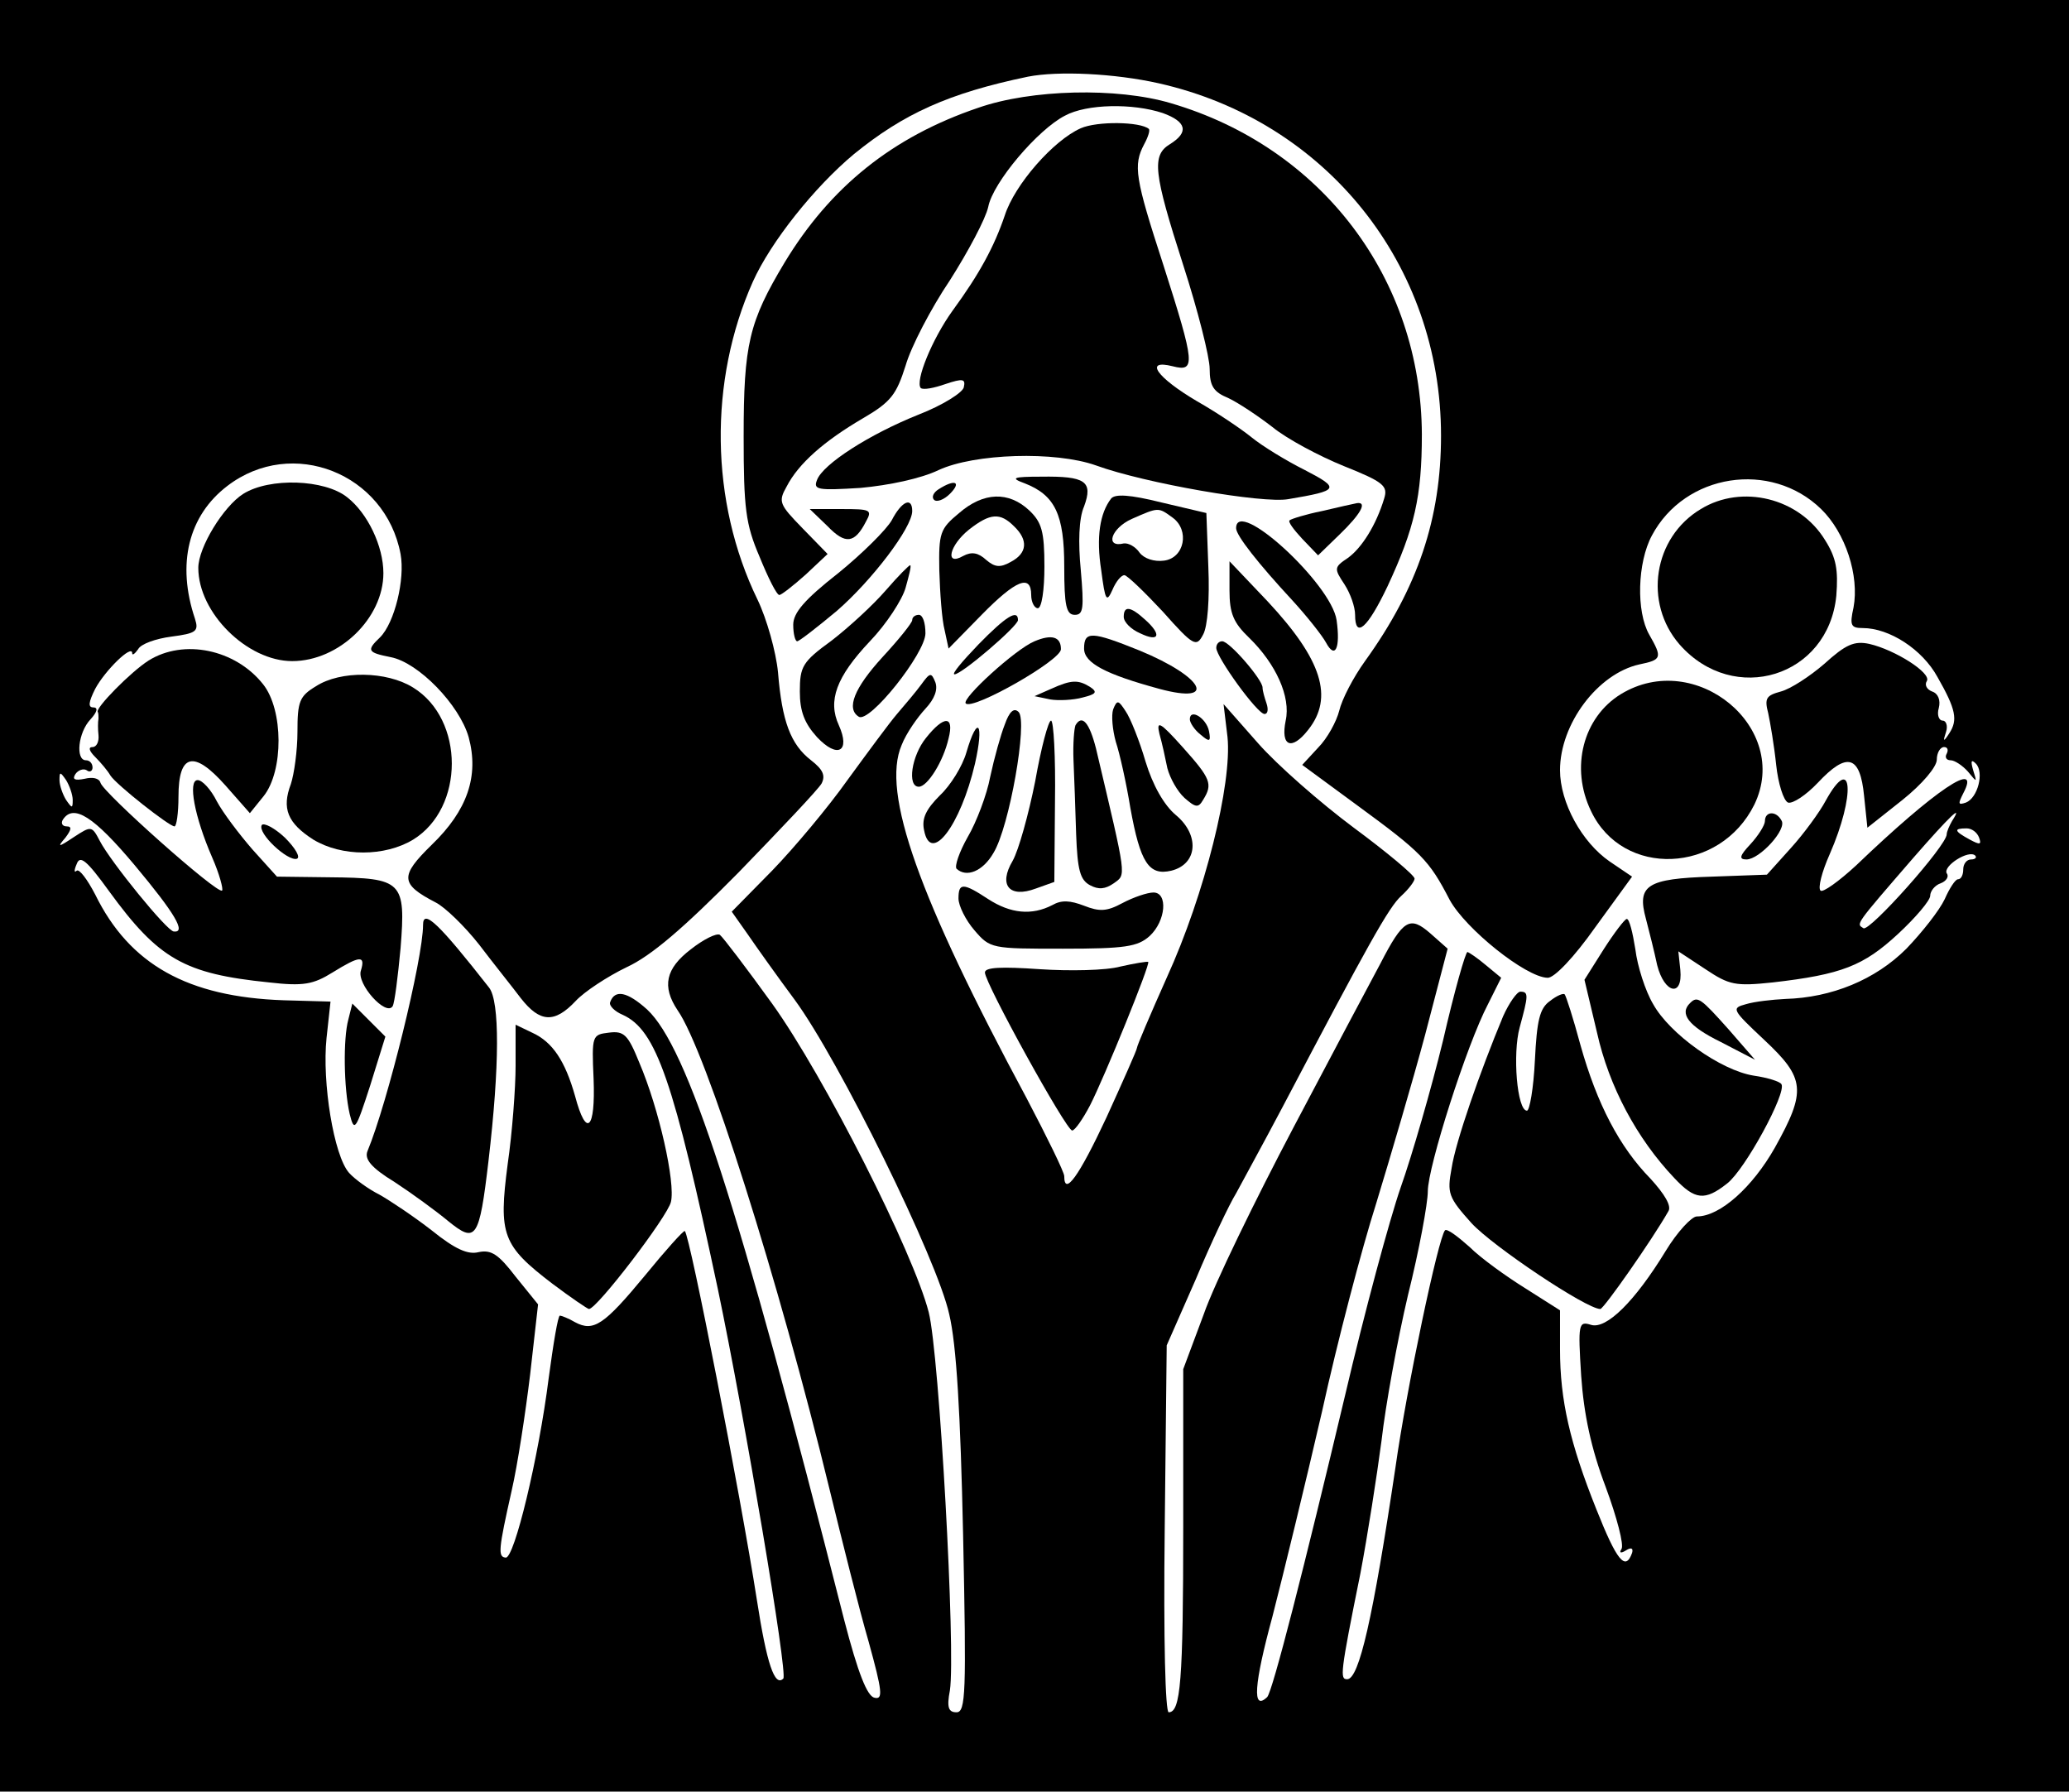 <?xml version="1.0" standalone="no"?>
<!DOCTYPE svg PUBLIC "-//W3C//DTD SVG 20010904//EN"
 "http://www.w3.org/TR/2001/REC-SVG-20010904/DTD/svg10.dtd">
<svg version="1.0" xmlns="http://www.w3.org/2000/svg"
 width="313pt" height="271pt" viewBox="0 0 313 271"
 preserveAspectRatio="xMidYMid meet">

<g transform="translate(0,271) scale(0.1,-0.1)"
fill="#000000" stroke="none">
<path d="M0 1355 l0 -1355 1565 0 1565 0 0 1355 0 1355 -1565 0 -1565 0 0
-1355z m1753 1229 c253 -57 427 -274 427 -533 0 -125 -35 -230 -115 -341 -18
-25 -35 -58 -39 -75 -4 -16 -18 -42 -32 -56 l-24 -26 83 -61 c97 -71 109 -83
140 -143 24 -44 115 -117 148 -118 10 -1 41 32 72 76 l56 77 -34 23 c-42 29
-75 89 -75 138 0 70 57 146 120 160 34 7 35 10 15 45 -20 35 -18 109 4 150 50
94 180 114 256 40 37 -36 58 -101 49 -149 -6 -27 -4 -31 14 -31 40 0 90 -32
113 -74 28 -49 31 -65 18 -85 -9 -14 -10 -13 -5 2 3 9 0 17 -5 17 -6 0 -9 9
-6 19 3 12 -1 22 -10 25 -8 3 -12 10 -8 16 7 12 -48 47 -87 56 -23 5 -36 -1
-68 -30 -22 -19 -51 -38 -66 -42 -22 -6 -25 -10 -19 -33 3 -14 9 -49 12 -78 3
-28 11 -54 18 -57 7 -2 27 11 45 30 44 47 64 42 70 -20 l5 -48 53 42 c30 24
52 50 52 61 0 10 5 19 11 19 5 0 7 -4 4 -10 -3 -5 -1 -10 6 -10 6 0 18 -8 26
-17 14 -17 14 -17 8 2 -4 14 -3 17 4 10 13 -13 3 -52 -15 -59 -12 -4 -12 -2
-4 14 28 53 -43 5 -162 -109 -26 -24 -51 -42 -54 -38 -4 4 2 28 14 55 39 89
35 155 -6 81 -9 -17 -33 -50 -53 -72 l-36 -40 -83 -3 c-99 -3 -114 -13 -100
-64 5 -19 13 -51 17 -70 11 -43 39 -49 35 -7 l-3 28 41 -27 c36 -24 45 -26
102 -20 104 12 137 25 189 73 27 25 49 51 49 58 0 7 7 16 16 19 8 3 13 10 9
15 -6 11 33 36 43 27 3 -3 0 -6 -6 -6 -7 0 -12 -7 -12 -15 0 -8 -3 -15 -8 -15
-4 0 -13 -14 -20 -30 -8 -17 -34 -50 -58 -75 -47 -47 -113 -74 -183 -76 -20
-1 -47 -4 -60 -8 -22 -6 -21 -8 28 -54 62 -58 64 -77 16 -163 -34 -60 -83
-104 -118 -104 -8 0 -30 -24 -47 -52 -47 -77 -90 -119 -113 -112 -19 6 -20 2
-15 -77 4 -58 15 -110 37 -168 17 -46 28 -88 24 -94 -4 -6 -1 -7 7 -2 8 5 11
3 9 -4 -10 -28 -23 -12 -54 66 -40 100 -55 165 -55 242 l0 59 -52 33 c-29 18
-68 46 -85 63 -18 16 -34 28 -37 25 -10 -11 -58 -238 -75 -359 -34 -228 -55
-320 -73 -320 -11 0 -11 7 20 160 11 58 25 148 32 201 6 53 24 152 40 220 17
68 30 139 30 157 0 37 59 222 91 283 l20 40 -23 19 c-13 11 -25 19 -28 20 -3
0 -20 -60 -37 -134 -18 -74 -47 -174 -64 -222 -17 -49 -55 -190 -84 -314 -62
-261 -110 -449 -118 -457 -23 -22 -20 19 8 122 17 66 51 206 75 310 23 105 60
246 82 315 21 69 55 184 74 255 l34 130 -26 23 c-31 27 -41 22 -76 -46 -14
-26 -73 -137 -131 -247 -58 -110 -120 -237 -136 -283 l-31 -83 0 -237 c0 -236
-4 -282 -22 -282 -5 0 -8 108 -6 278 l3 277 44 100 c23 55 51 114 61 130 9 17
41 75 70 130 130 247 161 303 180 320 11 10 20 22 20 26 0 5 -42 40 -92 77
-51 38 -116 95 -145 128 l-52 59 6 -50 c7 -70 -34 -237 -92 -364 -25 -56 -45
-103 -45 -106 0 -3 -21 -50 -46 -105 -42 -90 -64 -120 -64 -89 0 6 -26 59 -57
118 -163 303 -220 462 -189 534 7 18 24 42 36 55 14 15 19 29 15 40 -6 15 -8
15 -21 -3 -8 -11 -25 -31 -37 -45 -12 -14 -45 -59 -75 -100 -29 -41 -81 -103
-114 -137 l-61 -62 24 -34 c13 -19 45 -64 71 -99 67 -91 216 -393 234 -476 11
-46 17 -150 21 -334 5 -239 4 -268 -10 -268 -12 0 -15 7 -10 33 9 58 -16 509
-32 572 -23 90 -158 357 -237 467 -39 54 -74 100 -79 104 -5 3 -25 -7 -44 -22
-38 -29 -44 -56 -20 -92 43 -61 153 -408 230 -725 19 -78 45 -182 59 -230 21
-76 22 -88 9 -85 -11 2 -25 37 -46 118 -161 634 -237 866 -298 923 -30 27 -49
31 -56 11 -2 -5 7 -14 19 -19 51 -23 77 -100 144 -415 41 -196 106 -582 99
-589 -13 -13 -25 22 -40 119 -25 160 -101 550 -109 558 -2 1 -29 -29 -60 -67
-62 -75 -78 -86 -106 -71 -10 6 -21 10 -23 10 -3 0 -10 -43 -17 -95 -15 -119
-52 -273 -65 -271 -12 1 -11 12 9 101 9 39 21 118 28 176 l12 106 -34 42 c-26
34 -37 41 -56 37 -16 -4 -35 4 -71 33 -27 21 -63 45 -79 54 -16 8 -37 23 -46
33 -23 26 -41 137 -34 204 l6 55 -71 2 c-145 5 -233 54 -285 160 -12 23 -24
39 -28 36 -4 -4 -4 1 0 10 5 14 15 6 49 -41 75 -103 114 -125 242 -138 52 -6
67 -3 96 15 42 26 50 26 43 3 -7 -20 38 -70 48 -54 3 5 8 45 12 88 8 101 3
106 -107 107 l-80 1 -37 41 c-20 23 -45 56 -54 73 -9 18 -22 32 -29 32 -15 0
-5 -55 22 -117 11 -25 17 -48 15 -50 -6 -7 -180 148 -184 163 -2 7 -12 9 -24
6 -15 -3 -19 -1 -14 7 4 6 12 9 17 6 5 -4 9 -1 9 4 0 6 -4 11 -10 11 -16 0
-12 42 7 62 10 11 12 18 4 18 -8 0 -7 8 3 28 15 28 56 68 56 54 0 -4 4 -1 9 6
4 8 27 16 50 19 38 5 42 8 36 27 -28 83 -10 156 49 201 98 75 239 19 262 -103
7 -38 -9 -104 -31 -126 -21 -20 -19 -23 16 -30 42 -8 104 -72 118 -121 16 -59
-2 -111 -56 -163 -48 -47 -48 -59 6 -87 14 -7 44 -36 66 -64 22 -29 51 -65 63
-81 29 -37 51 -38 83 -4 13 14 48 37 77 51 37 17 86 59 169 143 64 66 121 126
126 135 6 12 2 21 -16 35 -31 24 -44 59 -50 133 -3 31 -17 81 -31 110 -72 148
-74 331 -7 481 27 60 93 143 153 193 75 61 143 92 263 117 46 9 131 5 198 -10z
m-1643 -1084 c0 -13 -1 -13 -10 0 -5 8 -10 22 -10 30 0 13 1 13 10 0 5 -8 10
-22 10 -30z m94 -99 c61 -73 78 -102 59 -100 -10 0 -96 106 -112 137 -12 23
-13 23 -39 6 -24 -16 -26 -16 -13 -1 9 12 10 17 2 17 -7 0 -9 5 -6 10 16 25
47 5 109 -69z m2749 67 c-4 -7 -8 -16 -8 -20 0 -17 -117 -148 -126 -142 -11 7
-14 3 76 107 55 63 76 83 58 55z m41 -25 c4 -11 1 -11 -14 -3 -24 13 -25 17
-5 17 8 0 16 -6 19 -14z"/>
<path d="M1480 2547 c-130 -44 -224 -120 -293 -234 -54 -90 -62 -124 -62 -263
0 -109 3 -133 24 -182 13 -32 26 -58 30 -58 3 0 21 14 40 31 l33 31 -38 39
c-35 36 -37 40 -24 63 18 35 57 69 115 103 43 25 51 36 65 80 8 28 38 86 67
129 28 44 54 93 58 111 7 37 75 117 116 138 33 18 103 19 148 4 36 -13 40 -29
11 -47 -28 -17 -25 -43 20 -183 22 -68 40 -139 40 -157 0 -26 6 -35 28 -44 15
-7 45 -27 67 -44 22 -18 71 -44 108 -59 60 -24 67 -30 61 -49 -12 -40 -34 -75
-55 -90 -21 -14 -21 -16 -5 -40 9 -14 16 -34 16 -46 0 -37 19 -20 49 43 41 88
52 136 52 230 -1 235 -151 434 -380 501 -81 24 -211 21 -291 -7z"/>
<path d="M1635 2516 c-41 -18 -100 -85 -115 -132 -16 -47 -38 -88 -79 -144
-31 -43 -57 -107 -48 -117 4 -3 20 0 37 6 27 9 31 8 28 -5 -2 -8 -32 -27 -68
-41 -75 -30 -145 -75 -154 -99 -6 -15 1 -16 66 -12 43 4 91 14 118 27 54 25
176 29 238 7 74 -27 253 -58 291 -51 77 13 79 16 25 44 -28 14 -64 36 -80 49
-16 13 -53 38 -83 55 -61 36 -81 64 -37 53 35 -9 34 3 -14 153 -43 132 -46
151 -29 183 6 11 9 21 7 23 -13 11 -78 12 -103 1z"/>
<path d="M1550 1979 c46 -18 60 -47 60 -126 0 -59 3 -73 16 -73 13 0 14 10 9
68 -4 41 -3 78 5 96 14 38 2 46 -65 45 -43 0 -47 -2 -25 -10z"/>
<path d="M368 1963 c-30 -19 -68 -81 -68 -112 0 -68 74 -141 142 -141 71 0
138 65 138 133 0 41 -24 91 -55 115 -34 27 -117 30 -157 5z"/>
<path d="M1420 1970 c-8 -5 -11 -12 -7 -16 4 -4 15 0 24 9 18 18 8 23 -17 7z"/>
<path d="M1681 1956 c-17 -22 -23 -58 -15 -109 6 -46 8 -49 17 -29 5 12 13 22
18 22 4 0 30 -25 58 -55 47 -53 51 -54 61 -35 7 12 10 55 8 102 l-3 82 -68 16
c-48 12 -70 13 -76 6z m93 -29 c26 -19 18 -61 -13 -65 -15 -2 -30 3 -37 12 -6
9 -17 15 -24 14 -29 -7 -19 23 12 37 41 18 40 18 62 2z"/>
<path d="M1451 1934 c-29 -24 -31 -30 -30 -87 1 -34 4 -75 8 -90 l6 -28 50 51
c52 53 75 62 75 30 0 -11 5 -20 10 -20 6 0 10 28 10 63 0 53 -4 67 -23 85 -31
29 -69 28 -106 -4z m83 -20 c22 -21 20 -41 -5 -54 -16 -9 -24 -8 -37 3 -12 11
-22 13 -35 6 -28 -16 -21 16 9 40 32 25 47 26 68 5z"/>
<path d="M2573 1940 c-72 -43 -87 -142 -32 -205 82 -93 225 -49 237 74 3 39 0
57 -17 84 -39 64 -126 85 -188 47z"/>
<path d="M1349 1923 c-8 -14 -44 -50 -81 -80 -51 -40 -68 -60 -68 -78 0 -14 3
-25 6 -25 3 0 30 21 60 46 53 46 114 126 114 151 0 22 -16 15 -31 -14z"/>
<path d="M2000 1937 c-25 -5 -47 -12 -49 -14 -3 -2 6 -14 19 -28 l24 -25 33
32 c31 30 42 49 26 47 -5 -1 -28 -6 -53 -12z"/>
<path d="M1252 1914 c27 -28 41 -26 58 7 10 18 7 19 -37 19 l-48 0 27 -26z"/>
<path d="M1870 1911 c0 -11 34 -54 85 -109 22 -24 45 -53 51 -64 14 -26 22 -8
16 34 -8 55 -152 187 -152 139z"/>
<path d="M1340 1817 c-19 -22 -56 -56 -82 -76 -44 -32 -48 -39 -48 -77 0 -30
7 -48 26 -69 31 -33 51 -22 33 18 -17 37 -4 73 47 127 25 26 49 63 54 81 5 18
9 33 7 34 -1 1 -18 -16 -37 -38z"/>
<path d="M1860 1817 c0 -35 6 -49 30 -72 40 -39 63 -89 55 -125 -8 -39 9 -46
34 -14 39 49 21 106 -61 194 l-58 61 0 -44z"/>
<path d="M1700 1777 c0 -8 11 -19 25 -25 29 -14 33 -2 7 21 -22 20 -32 21 -32
4z"/>
<path d="M1380 1772 c0 -4 -20 -29 -45 -56 -43 -47 -55 -78 -36 -90 16 -11
101 96 101 126 0 16 -4 28 -10 28 -5 0 -10 -3 -10 -8z"/>
<path d="M1480 1735 c-24 -25 -41 -45 -36 -45 11 0 96 73 96 82 0 17 -18 6
-60 -37z"/>
<path d="M1565 1740 c-29 -12 -111 -87 -104 -94 10 -11 144 65 144 82 0 19
-14 23 -40 12z"/>
<path d="M1640 1729 c0 -22 33 -39 114 -61 89 -24 67 18 -30 58 -72 29 -84 30
-84 3z"/>
<path d="M1840 1730 c0 -14 62 -100 73 -100 5 0 6 7 3 16 -3 9 -6 19 -6 24 0
12 -50 70 -61 70 -5 0 -9 -4 -9 -10z"/>
<path d="M225 1711 c-27 -17 -82 -73 -77 -78 1 -2 1 -6 1 -10 -1 -5 -1 -16 0
-25 1 -10 -3 -18 -9 -18 -7 0 -5 -6 4 -15 9 -9 19 -21 23 -28 9 -14 89 -77 97
-77 3 0 6 20 6 45 0 65 23 71 71 17 l37 -42 21 26 c30 38 30 130 -1 169 -42
53 -120 69 -173 36z"/>
<path d="M478 1672 c-25 -15 -28 -23 -28 -69 0 -28 -5 -64 -10 -79 -14 -37 -5
-59 34 -84 43 -26 108 -26 151 0 78 48 78 182 0 230 -40 25 -110 26 -147 2z"/>
<path d="M1590 1668 l-25 -11 24 -5 c12 -2 35 -1 49 3 20 5 23 8 11 16 -18 11
-28 11 -59 -3z"/>
<path d="M2452 1660 c-57 -35 -77 -111 -45 -177 48 -101 195 -95 247 10 56
116 -89 236 -202 167z"/>
<path d="M1684 1637 c-3 -9 -1 -31 4 -49 6 -18 16 -63 22 -100 15 -83 28 -103
62 -95 40 10 43 54 7 84 -18 15 -35 45 -46 81 -9 31 -23 66 -30 76 -11 17 -13
18 -19 3z"/>
<path d="M1520 1614 c-6 -15 -16 -51 -22 -79 -5 -27 -21 -69 -34 -91 -13 -23
-20 -44 -17 -48 15 -14 40 -4 56 24 24 39 52 199 38 213 -7 7 -14 1 -21 -19z"/>
<path d="M1800 1622 c0 -5 7 -16 16 -23 14 -12 16 -11 13 5 -4 20 -29 35 -29
18z"/>
<path d="M1401 1594 c-22 -27 -29 -74 -11 -74 13 0 37 38 45 73 9 35 -7 35
-34 1z"/>
<path d="M1566 1528 c-10 -50 -25 -104 -34 -120 -22 -37 -5 -57 35 -42 l28 10
1 122 c1 67 -2 122 -6 122 -4 0 -15 -41 -24 -92z"/>
<path d="M1627 1613 c-2 -5 -4 -28 -3 -53 1 -25 3 -75 4 -112 2 -54 6 -69 21
-77 13 -7 23 -6 36 3 19 14 20 5 -27 204 -10 39 -21 52 -31 35z"/>
<path d="M1754 1600 c4 -14 9 -37 12 -52 4 -15 15 -35 26 -45 17 -15 21 -15
28 -3 15 24 12 32 -31 80 -34 38 -40 41 -35 20z"/>
<path d="M1462 1572 c-6 -21 -24 -50 -40 -65 -21 -21 -28 -35 -24 -53 10 -52
55 7 77 101 14 62 4 75 -13 17z"/>
<path d="M2670 1468 c0 -6 -10 -22 -22 -35 -16 -17 -18 -23 -6 -23 20 0 62 46
53 59 -8 15 -25 14 -25 -1z"/>
<path d="M396 1462 c-7 -12 39 -55 53 -51 6 2 -2 16 -18 32 -16 15 -32 23 -35
19z"/>
<path d="M1450 1351 c0 -11 11 -33 24 -48 24 -28 26 -28 134 -28 94 0 113 3
131 19 25 23 28 66 6 66 -9 0 -30 -7 -47 -16 -24 -13 -35 -13 -58 -4 -21 8
-34 9 -48 1 -31 -16 -63 -13 -97 9 -38 25 -45 25 -45 1z"/>
<path d="M640 1311 c0 -51 -54 -270 -84 -342 -5 -12 5 -25 41 -47 26 -17 63
-44 81 -59 42 -34 47 -28 61 91 17 145 17 241 1 262 -76 97 -100 120 -100 95z"/>
<path d="M2426 1274 l-29 -46 19 -80 c18 -81 60 -160 117 -220 31 -33 46 -35
80 -8 27 21 90 137 82 150 -2 4 -21 10 -42 13 -50 8 -127 63 -152 108 -12 20
-24 58 -27 83 -4 25 -9 46 -13 46 -3 0 -19 -21 -35 -46z"/>
<path d="M1695 1248 c-22 -6 -77 -7 -122 -4 -58 4 -83 3 -83 -5 0 -16 123
-239 132 -239 4 0 16 17 27 38 22 43 92 215 88 217 -1 1 -20 -2 -42 -7z"/>
<path d="M2274 1173 c-35 -84 -72 -190 -78 -230 -7 -38 -5 -44 30 -83 32 -35
174 -130 195 -130 5 0 78 104 103 148 5 8 -6 26 -27 49 -47 48 -81 113 -106
202 -11 41 -22 75 -24 77 -2 2 -12 -2 -22 -10 -16 -11 -20 -30 -23 -90 -2 -42
-8 -76 -12 -76 -15 0 -22 86 -11 126 13 48 14 54 1 54 -5 0 -17 -17 -26 -37z"/>
<path d="M2557 1193 c-17 -16 -3 -35 46 -59 l52 -27 -40 46 c-42 47 -47 51
-58 40z"/>
<path d="M527 1168 c-8 -29 -7 -104 2 -143 7 -28 9 -25 31 43 l23 74 -25 25
-25 25 -6 -24z"/>
<path d="M780 1098 c0 -33 -5 -101 -12 -149 -14 -107 -8 -123 68 -181 28 -21
53 -38 55 -38 12 0 119 140 124 162 7 29 -18 141 -48 211 -17 42 -23 48 -46
45 -25 -3 -26 -4 -23 -70 3 -77 -11 -90 -28 -26 -15 53 -34 82 -65 96 l-25 12
0 -62z"/>
</g>
</svg>
